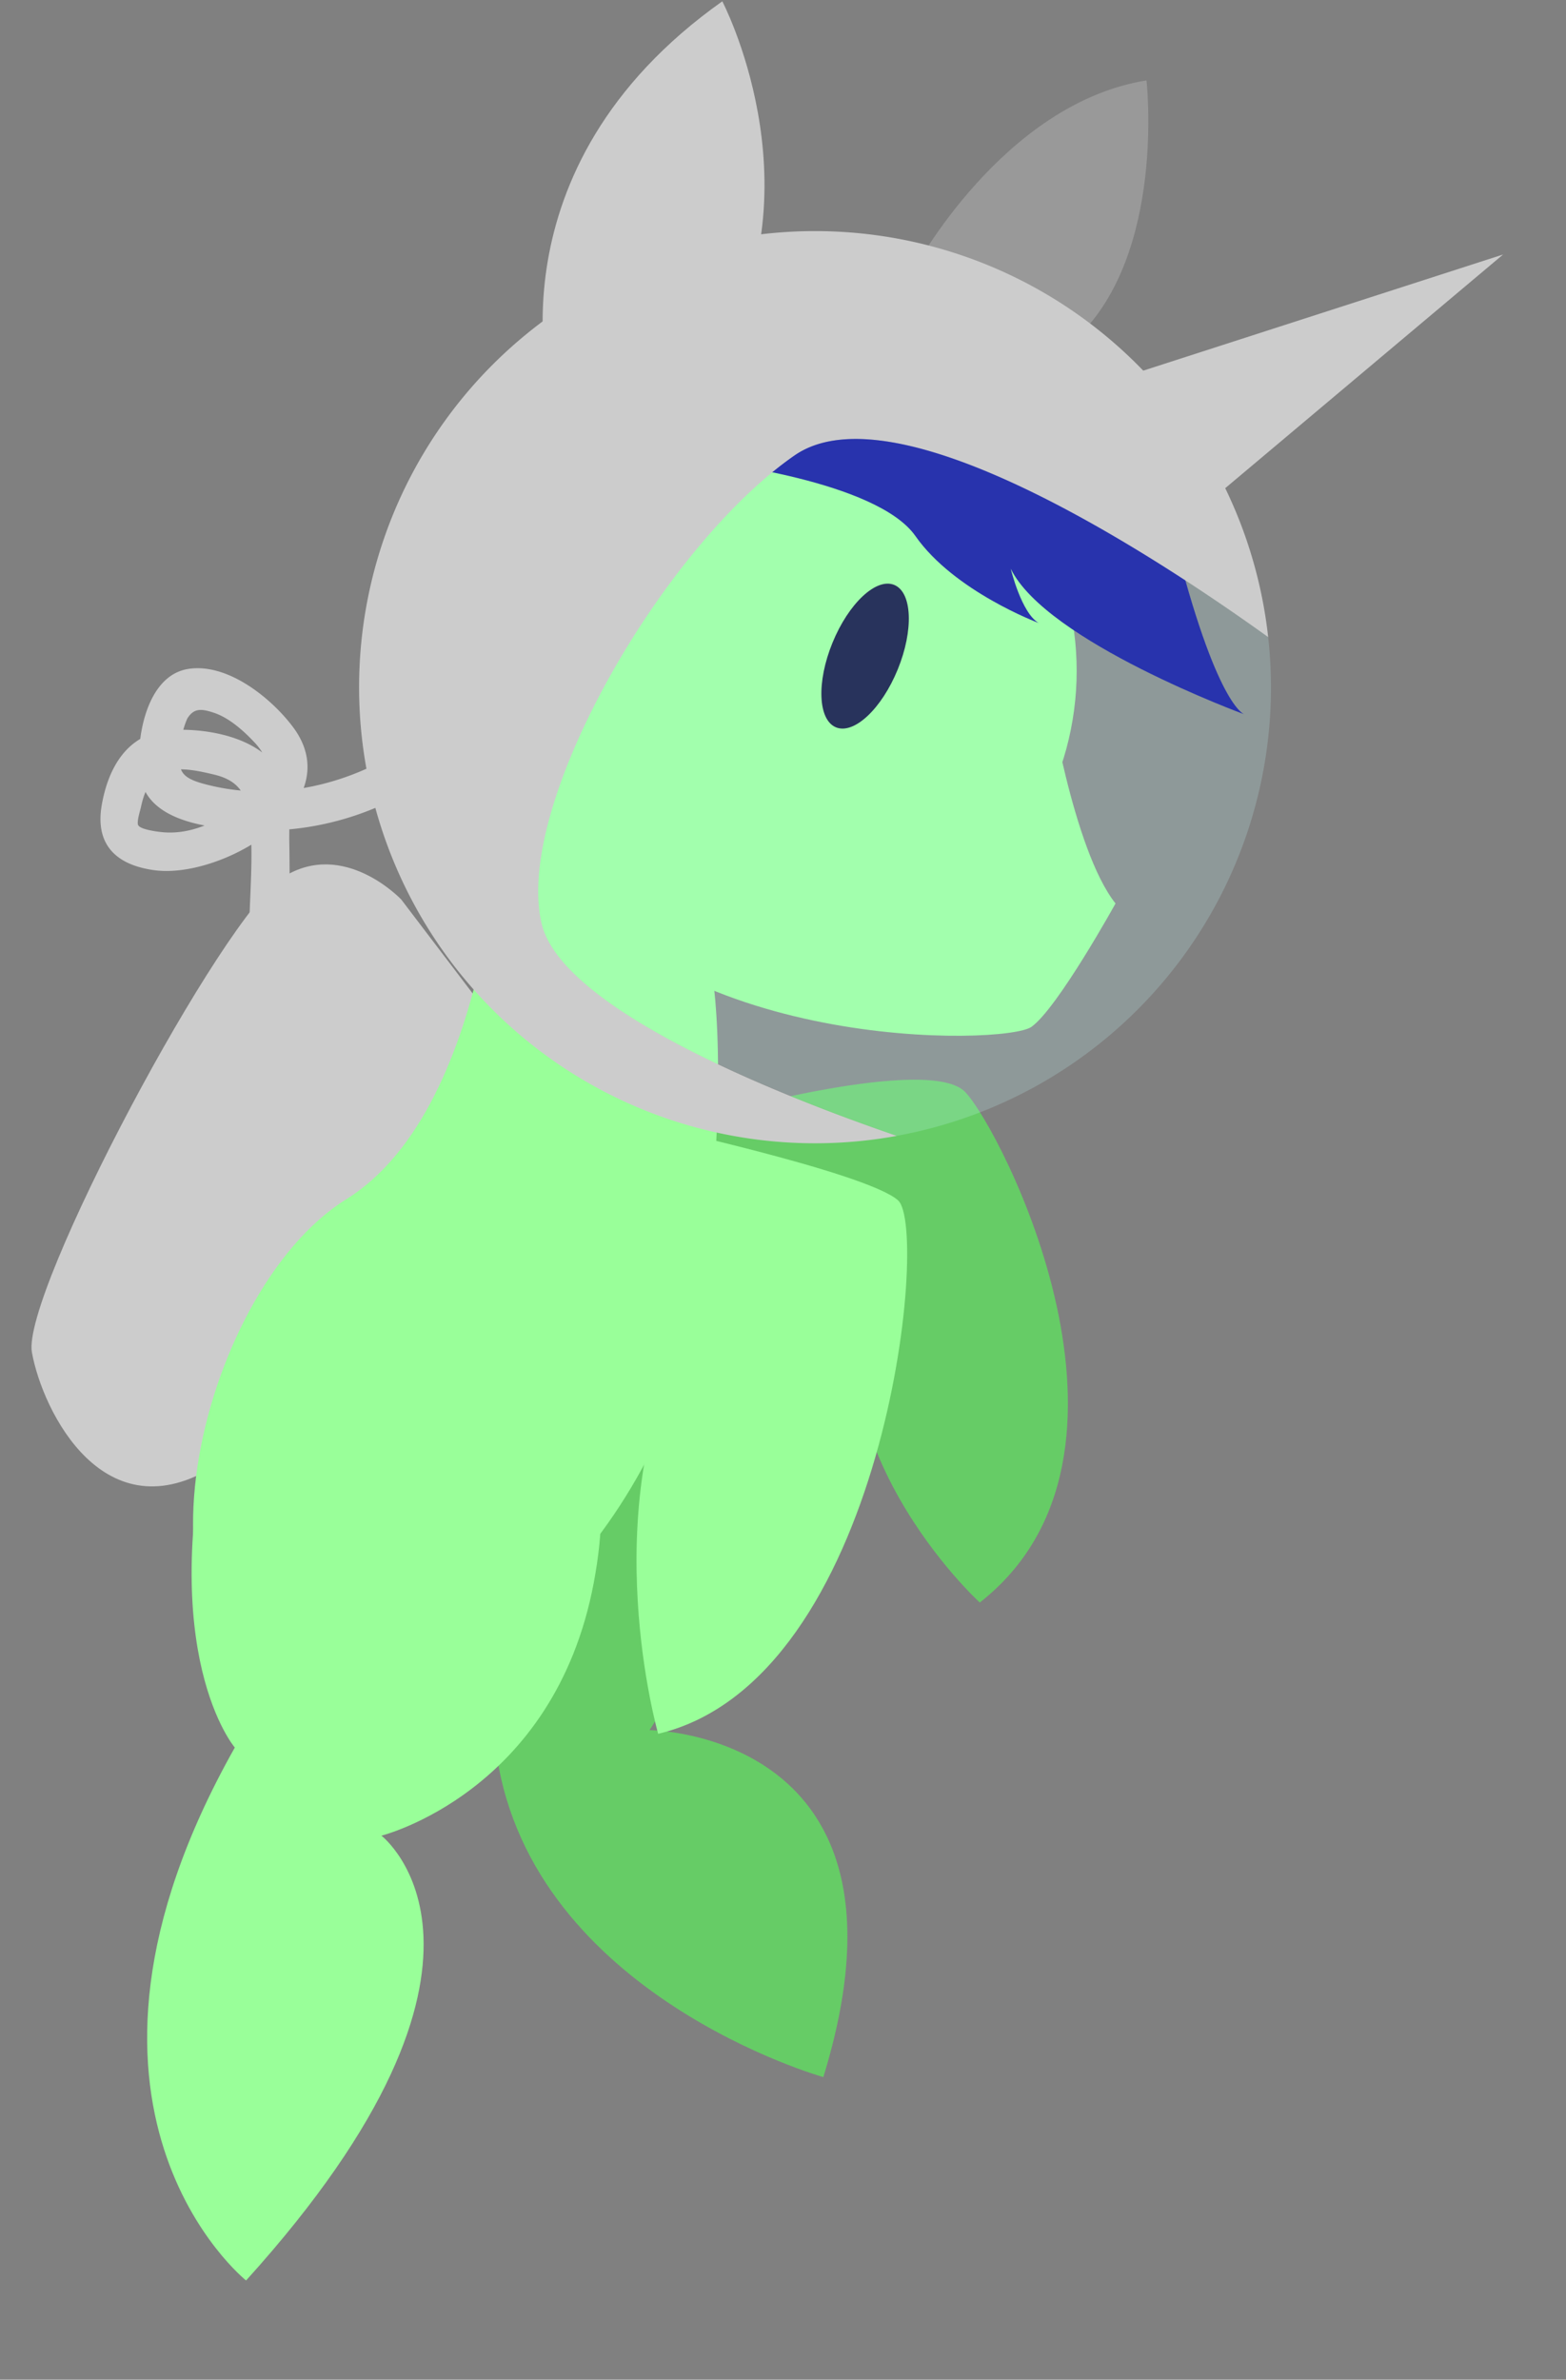 <svg xmlns="http://www.w3.org/2000/svg" viewBox="0 0 239.03 363.09"><rect x="0" y="0" width="239.03" height="363.09" fill="#808080" stroke="none"/><defs><style>.cls-1{fill:#6c6;}.cls-2{fill:#ccc;}.cls-3{fill:#999;}.cls-4{fill:#9f9;}.cls-5{fill:#009;}.cls-6{fill:#003;}.cls-7{fill:#cff;opacity:0.2;}</style></defs><title>katyj-characters</title><g id="Layer_3" data-name="Layer 3"><path class="cls-1" d="M99.14,211.83s34.41-.53,0,52.15c0,0,42.75.26,26.53,52.94,0,0-44.27-12.44-49.83-49S99.14,211.83,99.14,211.83Z"/><path class="cls-1" d="M109.5,169.93s32.39-9,37.84-3.3,31,55.33,2.21,77.88c0,0-27-24.6-17.22-53.32L102.61,190"/><path class="cls-2" d="M61.25,137.25s-8.73-9.26-18-3.44-40,63.53-38.38,72.53S15.93,234.39,33,223.54s40.13-70.67,40.13-70.67Z"/><path class="cls-3" d="M139.44,41.24S153,15.78,175,12.27c0,0,3,26.34-10.66,39.29"/><path class="cls-4" d="M76.85,120.14s-1,48.55-24,62.84-35.2,69.62-7.15,74.91,58-28.85,61.94-63.53.73-47.66.73-47.66Z"/><circle class="cls-4" cx="118.79" cy="102.36" r="45.55"/><path class="cls-4" d="M160,105.32s3.71,24.25,10.27,32.53c0,0-8.85,16-12.84,18.83s-55.9,4-74-25.68S160,105.32,160,105.32Z"/><path class="cls-5" d="M146.86,54.53s25.68.86,32.24,27.11S189.95,109,189.95,109,159.7,97.9,154.28,86.78c0,0,1.62,6.77,4.27,8.28,0,0-12.9-4.81-18.82-13.27s-31.39-11.32-31.39-11.32Z"/><ellipse class="cls-6" cx="132.05" cy="100.11" rx="11.74" ry="5.38" transform="translate(-10.58 184.47) rotate(-67.77)"/><path class="cls-2" d="M82.65,140.83c-4.17-18.22,18.66-57.51,38.63-71.34,15.42-10.67,55,15.3,72.29,27.72a69.59,69.59,0,1,0-56.68,76.1C118.52,167,85.64,153.89,82.65,140.83Z"/><path class="cls-7" d="M194,104.89a70.23,70.23,0,0,0-.43-7.68C176.3,84.79,136.7,58.81,121.29,69.49c-20,13.83-42.8,53.12-38.63,71.34,3,13.06,35.87,26.12,54.24,32.47A69.55,69.55,0,0,0,194,104.89Z"/><path class="cls-2" d="M84.13,60.34S74,25.88,110.25.2c0,0,14.49,27.66,0,53.12"/><polygon class="cls-2" points="170.26 57.92 229.43 38.83 184 77.02 170.26 57.92"/><path class="cls-4" d="M96.49,171.1s35.75,7.7,40.59,12.05-1.95,73.18-36.62,81.39c0,0-9.74-33.92,4.24-60.88,0,0-12-6.62-14.61-15.88"/><path class="cls-4" d="M76.54,208.39s20.12,1.08,14.09,33.1-32.41,38.59-32.41,38.59,24,18.5-20.66,67.87c0,0-32.8-26.21-1.72-81.31,0,0-12.15-14.19-3.46-51.39Z"/><path class="cls-2" d="M44.15,140.78c.06-4.23.08-8.45,0-12.68,0-3.7.27-7.84-1.93-11C39,112.32,31.1,111,25.76,111.42c-6.29.5-9.22,5.68-10.22,11.36-1.06,6,2.07,9.2,8.07,10,10.44,1.38,30.06-10.21,21-22-3.35-4.39-9.92-9.64-15.85-8.72-6.48,1-8.09,10.85-7.4,16.17,1,7.36,11,8.16,16.87,8.46a44.45,44.45,0,0,0,25.15-6.55c3.3-2,.29-7.19-3-5.18-8.75,5.29-19.5,7.36-29.48,4.58-3.54-1-3.81-2.2-3.32-5.7a12.14,12.14,0,0,1,1-4.19c1-1.64,2.17-1.52,4-.92,2.35.75,4.62,2.78,6.29,4.57,2.79,3,2.11,5.2-.59,7.9-3.4,3.4-8.31,6.18-13.28,5.79-.69-.05-3.55-.38-3.91-1.09-.25-.49.3-2.19.42-2.74.59-2.76,1.65-5,4.62-5.64,2-.4,4.49.18,6.45.64,3.61.84,5,2.7,5.48,6.38.66,5.28.12,11,0,16.3-.06,3.86,5.94,3.86,6,0Z"/></g></svg>